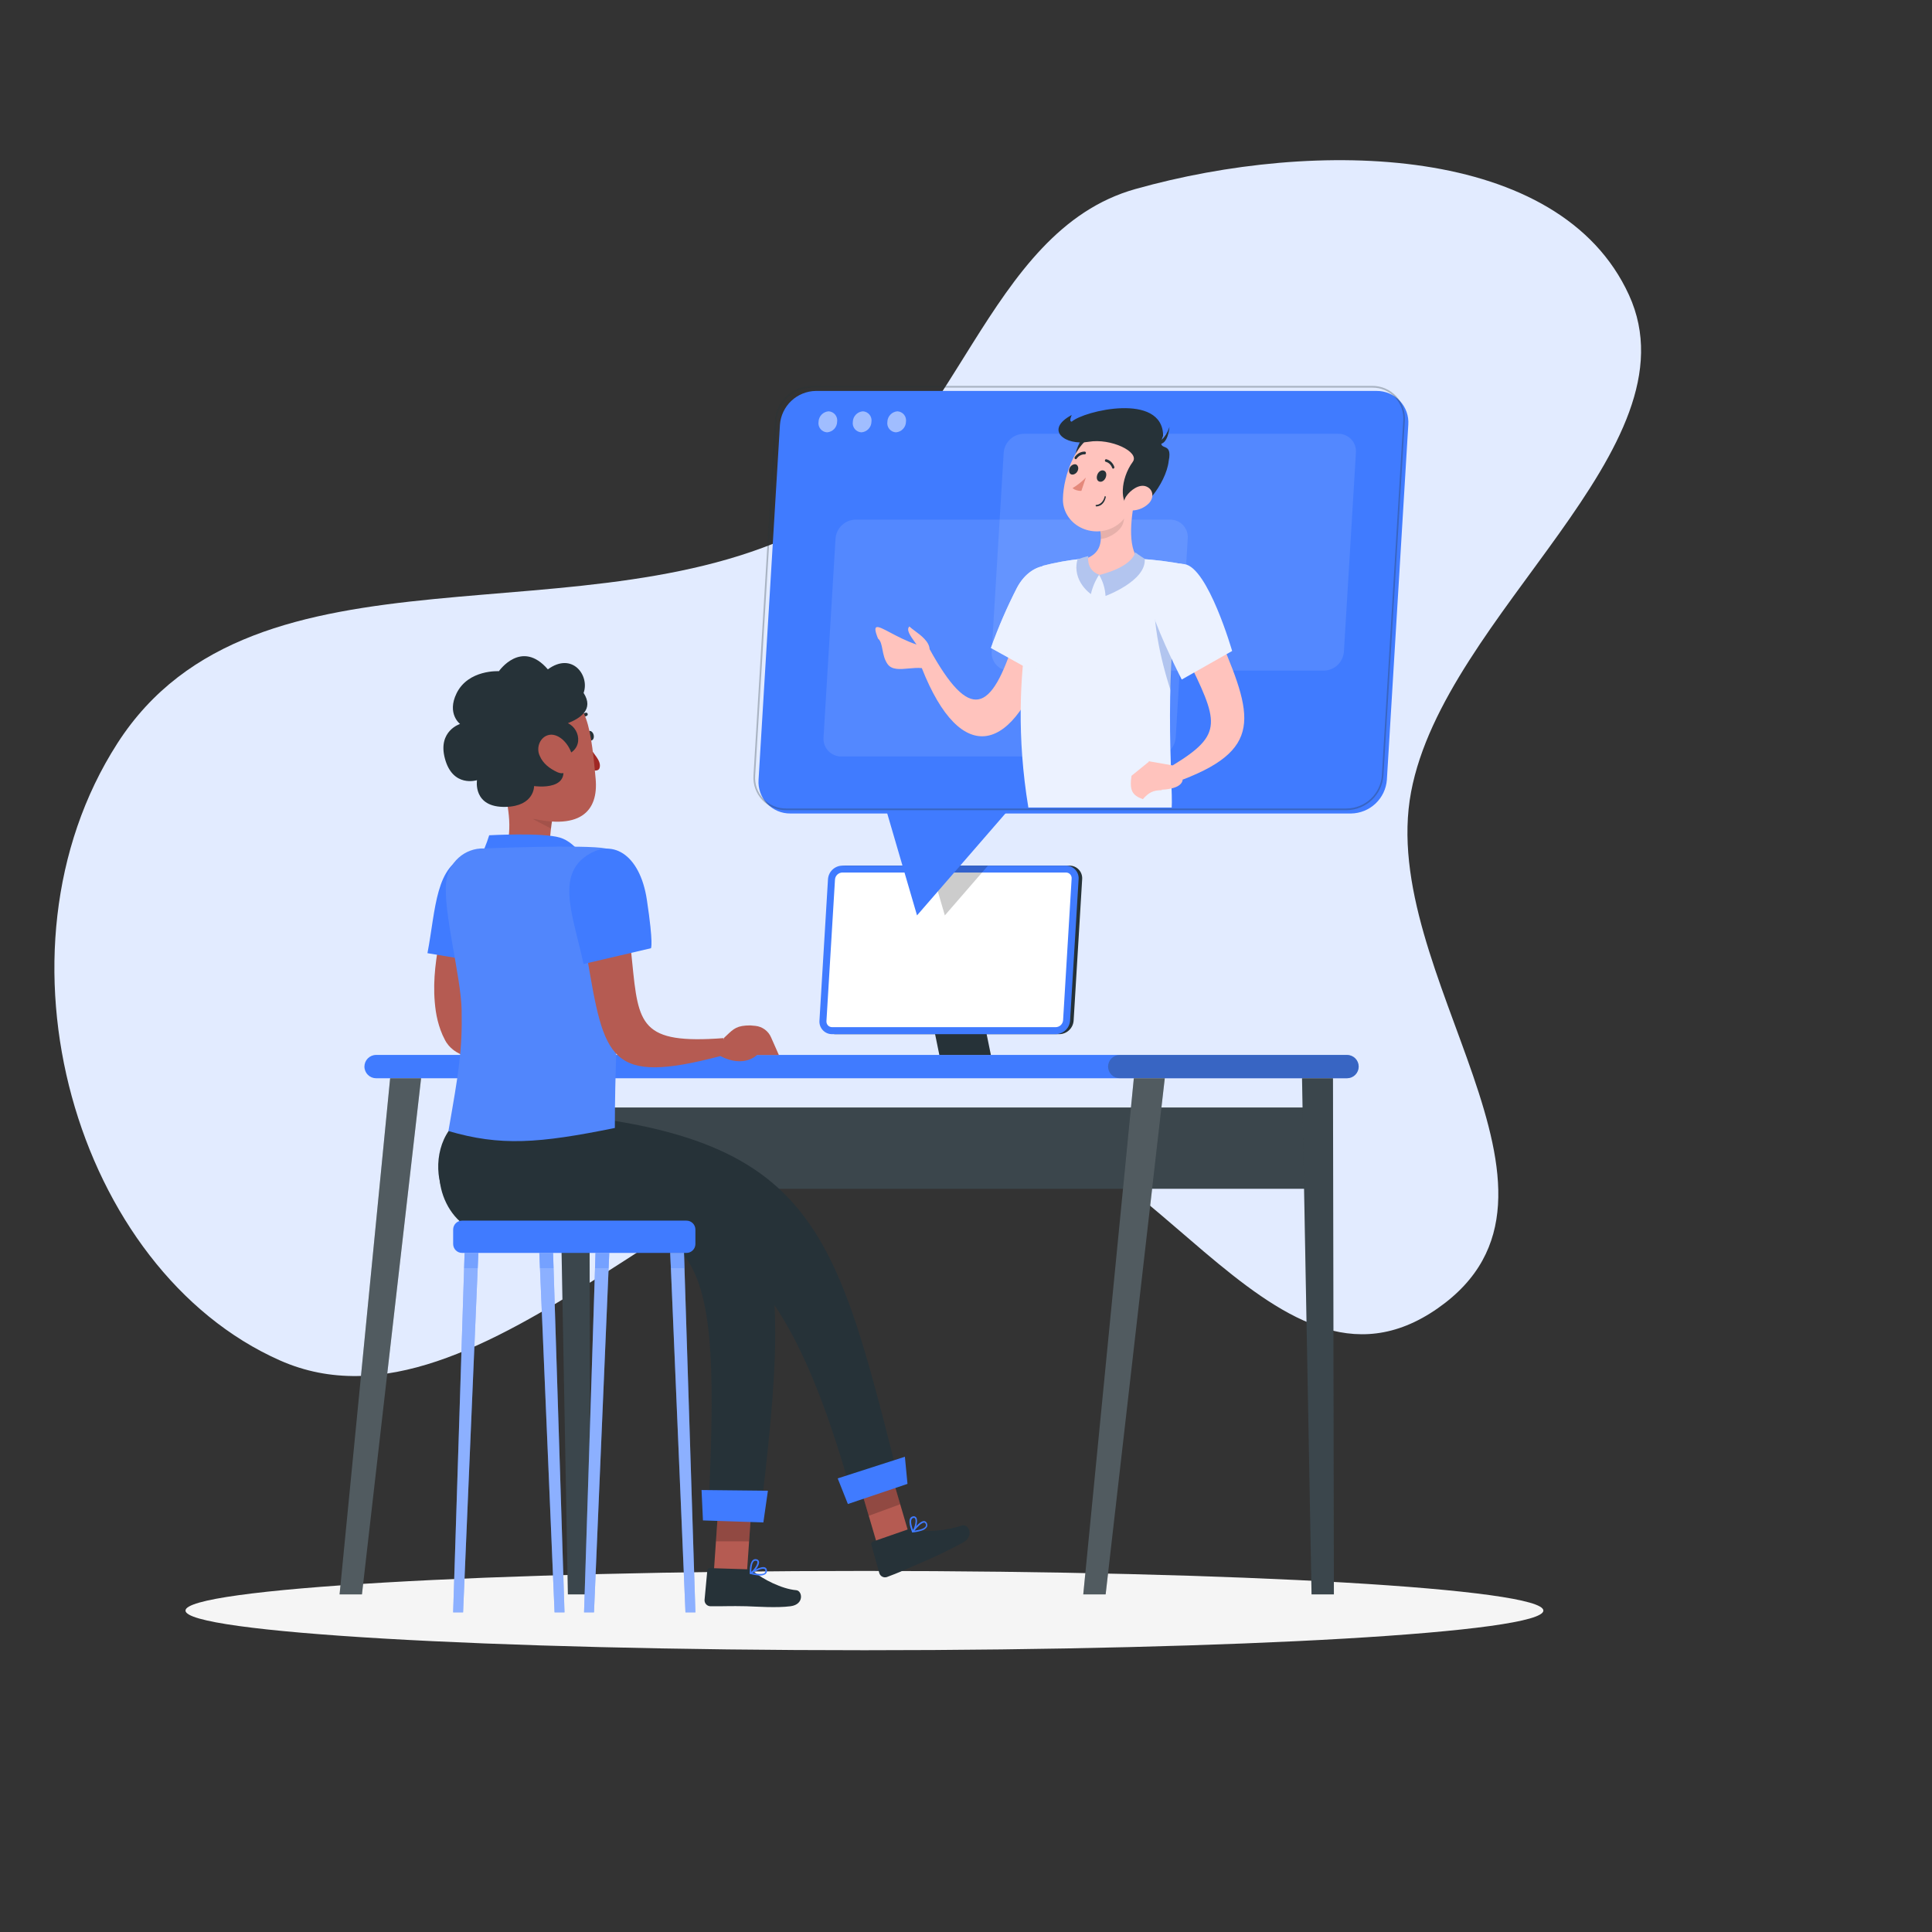 <svg width="400" height="400" viewBox="0 0 400 400" fill="none" xmlns="http://www.w3.org/2000/svg">
<rect x="0" y="0" width="400" height="400" fill="#333333" stroke="none"/>
<g clip-path="url(#clip0)">
<path fill-rule="evenodd" clip-rule="evenodd" d="M337.261 61.073C351.734 92.725 299.119 127.026 292.151 163.957C285.016 201.769 331.649 247.112 297.677 270.866C262.807 295.248 237.037 228.692 196.994 230.494C147.837 232.706 99.938 300.276 57.943 281.653C15.748 262.941 -3.529 197.244 24.296 153.911C52.86 109.429 122.186 133.914 169.276 108.272C198.275 92.481 203.969 47.876 235.075 39.136C272.611 28.59 322.95 29.776 337.261 61.073Z" fill="#E2EBFF"/>
<path d="M178.971 341.661C256.605 341.661 319.54 337.987 319.54 333.454C319.54 328.921 256.605 325.247 178.971 325.247C101.337 325.247 38.402 328.921 38.402 333.454C38.402 337.987 101.337 341.661 178.971 341.661Z" fill="#F5F5F5"/>
<path d="M278.89 223.241H77.864C77.225 223.239 76.612 222.984 76.159 222.531C75.707 222.079 75.452 221.466 75.45 220.826C75.452 220.187 75.707 219.574 76.159 219.121C76.612 218.669 77.225 218.414 77.864 218.412H278.89C279.53 218.414 280.143 218.669 280.595 219.121C281.048 219.574 281.303 220.187 281.305 220.826C281.303 221.466 281.048 222.079 280.595 222.531C280.143 222.984 279.53 223.239 278.89 223.241Z" fill="#407BFF"/>
<path opacity="0.3" d="M278.888 223.241H231.828C231.189 223.239 230.576 222.984 230.123 222.531C229.671 222.079 229.416 221.466 229.414 220.826C229.416 220.187 229.671 219.574 230.123 219.121C230.576 218.669 231.189 218.414 231.828 218.412H278.888C279.527 218.414 280.14 218.669 280.593 219.121C281.045 219.574 281.3 220.187 281.302 220.826C281.3 221.466 281.045 222.079 280.593 222.531C280.14 222.984 279.527 223.239 278.888 223.241Z" fill="#263238"/>
<path d="M273.787 229.295H119.183V246.122H273.787V229.295Z" fill="#263238"/>
<path opacity="0.1" d="M273.787 229.295H119.183V246.122H273.787V229.295Z" fill="white"/>
<path d="M271.543 330.105H276.169L275.98 223.241H269.571L271.543 330.105Z" fill="#263238"/>
<path opacity="0.1" d="M271.543 330.105H276.169L275.98 223.241H269.571L271.543 330.105Z" fill="white"/>
<path d="M228.911 330.105H224.278L234.747 223.241H241.156L228.911 330.105Z" fill="#263238"/>
<path opacity="0.2" d="M228.911 330.105H224.278L234.747 223.241H241.156L228.911 330.105Z" fill="white"/>
<path d="M117.575 330.105H122.201L122.012 223.241H115.604L117.575 330.105Z" fill="#263238"/>
<path opacity="0.1" d="M117.575 330.105H122.201L122.012 223.241H115.604L117.575 330.105Z" fill="white"/>
<path d="M74.939 330.105H70.307L80.775 223.241H87.184L74.939 330.105Z" fill="#263238"/>
<path opacity="0.2" d="M74.939 330.105H70.307L80.775 223.241H87.184L74.939 330.105Z" fill="white"/>
<path d="M205.152 218.411H194.48L190.21 197.546H200.882L205.152 218.411Z" fill="#263238"/>
<path d="M219.318 214.114H173.02C172.66 214.118 172.303 214.047 171.972 213.906C171.64 213.765 171.342 213.556 171.095 213.294C170.849 213.032 170.659 212.721 170.539 212.382C170.418 212.042 170.369 211.682 170.396 211.322L172.165 182.011C172.219 181.26 172.553 180.557 173.1 180.04C173.648 179.523 174.37 179.231 175.122 179.22H221.428C221.788 179.217 222.144 179.288 222.475 179.43C222.806 179.571 223.104 179.78 223.35 180.042C223.596 180.304 223.786 180.614 223.907 180.953C224.028 181.292 224.077 181.652 224.052 182.011L222.283 211.322C222.227 212.074 221.892 212.777 221.343 213.294C220.794 213.811 220.072 214.103 219.318 214.114Z" fill="#263238"/>
<path d="M218.582 214.114H172.284C171.924 214.118 171.567 214.047 171.235 213.906C170.904 213.765 170.606 213.556 170.359 213.294C170.112 213.032 169.923 212.721 169.802 212.382C169.682 212.042 169.633 211.682 169.659 211.322L171.428 182.011C171.483 181.26 171.816 180.557 172.364 180.04C172.912 179.523 173.633 179.231 174.386 179.22H220.691C221.051 179.217 221.408 179.288 221.738 179.43C222.069 179.571 222.367 179.78 222.614 180.042C222.86 180.304 223.05 180.614 223.171 180.953C223.291 181.292 223.341 181.652 223.316 182.011L221.547 211.322C221.491 212.074 221.155 212.777 220.607 213.294C220.058 213.811 219.335 214.103 218.582 214.114Z" fill="#407BFF"/>
<path d="M172.282 212.663C172.121 212.664 171.961 212.633 171.813 212.57C171.665 212.508 171.531 212.416 171.419 212.301C171.31 212.181 171.226 212.04 171.172 211.887C171.119 211.733 171.097 211.571 171.107 211.409L172.876 182.098C172.903 181.711 173.073 181.348 173.353 181.08C173.633 180.812 174.004 180.657 174.391 180.648H220.696C220.858 180.645 221.019 180.676 221.168 180.74C221.317 180.803 221.451 180.896 221.562 181.015C221.672 181.133 221.757 181.273 221.81 181.425C221.863 181.578 221.884 181.741 221.871 181.902L220.102 211.213C220.077 211.601 219.907 211.965 219.626 212.233C219.346 212.502 218.975 212.655 218.587 212.663H172.282Z" fill="white"/>
<path d="M121.506 152.41C121.605 152.959 121.996 153.361 122.395 153.317C122.793 153.273 123.026 152.791 122.927 152.242C122.828 151.693 122.437 151.291 122.046 151.335C121.656 151.378 121.416 151.875 121.506 152.41Z" fill="#263238"/>
<path d="M122.065 154.602C122.832 156.127 124.538 157.446 124.153 158.947C123.91 159.893 122.521 159.419 122.521 159.419L122.065 154.602Z" fill="#A02724"/>
<path d="M119.427 150.152C119.371 150.165 119.313 150.167 119.256 150.158C119.172 150.124 119.104 150.058 119.067 149.973C119.029 149.889 119.024 149.792 119.053 149.705C119.227 149.186 119.521 148.719 119.909 148.344C120.298 147.969 120.769 147.698 121.282 147.553C121.325 147.543 121.369 147.543 121.413 147.551C121.456 147.56 121.497 147.577 121.534 147.602C121.571 147.627 121.603 147.66 121.628 147.697C121.653 147.735 121.67 147.778 121.679 147.822C121.698 147.913 121.681 148.008 121.632 148.086C121.583 148.164 121.507 148.219 121.419 148.24C121.017 148.356 120.65 148.573 120.349 148.871C120.048 149.17 119.824 149.54 119.695 149.95C119.67 150.003 119.632 150.05 119.586 150.085C119.539 150.12 119.485 150.143 119.427 150.152Z" fill="#263238"/>
<path d="M104.215 162.958L108.565 166.293L114.62 168.55C114.295 169.233 113.98 172.259 113.923 173.014C113.712 174.681 113.502 175.914 117.207 176.936C117.6 177.03 117.958 177.235 118.239 177.527C118.519 177.818 118.709 178.185 118.787 178.582C118.932 179.568 118.33 180.757 114.909 181.344C111.594 181.839 108.208 181.262 105.244 179.698C103.794 178.973 103.794 178.103 104.403 176.631C106.23 172.448 105.346 167.112 104.215 162.958Z" fill="#B55B52"/>
<path d="M97.747 233.534C161.072 233.688 165.273 248.147 157.739 310.953H146.757C149.48 251.686 144.306 250.131 97.747 254.5C90.577 251.505 87.037 237.528 97.747 233.534Z" fill="#263238"/>
<path d="M101.098 229.541C167.481 232.718 171.891 250.325 185.596 304.418L175.793 307.413C161.363 257.495 145.623 245.957 99.063 250.325C89.39 254.409 85.85 231.084 101.098 229.541Z" fill="#263238"/>
<path d="M99.223 177.95C100.058 176.342 100.747 174.663 101.282 172.933C101.282 172.933 112.302 172.331 115.941 173.418C119.58 174.506 121.842 179.218 121.842 179.218L99.223 177.95Z" fill="#407BFF"/>
<path d="M103.836 186.15C103.567 186.962 103.27 187.956 102.987 188.869L102.168 191.697C101.661 193.582 101.168 195.474 100.783 197.359C100.374 199.202 100.062 201.065 99.848 202.941C99.625 204.664 99.571 206.406 99.689 208.139C99.731 208.873 99.843 209.601 100.022 210.314C100.066 210.459 100.102 210.619 100.153 210.757L100.298 211.148C100.263 211.078 100.225 211.01 100.182 210.945C100.108 210.839 100.028 210.738 99.942 210.641C99.849 210.528 99.742 210.429 99.623 210.343C99.478 210.242 99.457 210.256 99.486 210.293C99.698 210.445 99.927 210.574 100.167 210.677C100.493 210.822 100.892 210.967 101.291 211.105C102.11 211.38 103.016 211.634 103.952 211.88C107.693 212.823 111.774 213.555 115.755 214.403L115.624 219.427C113.498 219.711 111.359 219.888 109.215 219.957C107.04 220.036 104.862 219.999 102.69 219.848C101.54 219.771 100.395 219.631 99.261 219.427C98.666 219.319 98.05 219.195 97.398 219.014C96.647 218.821 95.918 218.551 95.223 218.209C94.708 217.961 94.221 217.658 93.773 217.303C93.455 217.05 93.161 216.769 92.895 216.462C92.729 216.266 92.574 216.06 92.431 215.846C92.359 215.723 92.279 215.6 92.214 215.476L92.12 215.302L91.62 214.28C91.467 213.939 91.344 213.606 91.213 213.265C90.756 211.996 90.426 210.684 90.228 209.35C89.502 204.311 90.075 199.816 90.829 195.445C91.235 193.27 91.714 191.095 92.279 189.029C92.569 187.977 92.874 186.926 93.2 185.889C93.526 184.853 93.874 183.852 94.295 182.714L103.836 186.15Z" fill="#B55B52"/>
<path d="M97.127 177.052C103.979 175.24 108.046 180.851 105.726 190.102C103.406 199.353 102.63 199.701 102.63 199.701L88.5 197.345C90.24 188.282 90.102 178.901 97.127 177.052Z" fill="#407BFF"/>
<path d="M119.261 212.395L118.195 212.301C115.165 212.301 114.643 213.127 112.78 214.86L112.055 218.673C116.948 221.175 119.573 218.427 119.58 218.427H124.111L122.516 214.802C122.238 214.147 121.789 213.578 121.217 213.155C120.644 212.731 119.969 212.469 119.261 212.395Z" fill="#B55B52"/>
<path opacity="0.1" d="M114.083 171.545L110.271 169.548H114.356L114.083 171.545Z" fill="black"/>
<path d="M101.962 154.749C103.547 161.771 104.116 165.963 108.289 168.97C120.246 172.362 123.914 167.843 123.324 161.273C122.152 148.22 121.132 144.254 113.746 142.673C112.099 142.331 110.393 142.409 108.784 142.901C107.175 143.392 105.717 144.28 104.542 145.484C103.368 146.687 102.516 148.167 102.065 149.787C101.614 151.406 101.579 153.113 101.962 154.749Z" fill="#B55B52"/>
<path d="M115.666 156.663C121.073 156.055 120.376 150.992 117.571 149.732C120.081 148.734 123.046 146.891 120.827 143.461C122.131 139.913 118.518 134.863 113.429 138.584C107.963 132.232 103.293 138.963 103.293 138.963C103.293 138.963 96.972 138.584 94.534 143.531C92.454 147.771 95.248 149.888 95.248 149.888C95.248 149.888 90.591 151.341 92.106 157.021C93.722 163.15 98.757 161.527 98.757 161.527C98.757 161.527 97.826 167.237 104.711 167.057C110.661 166.905 110.581 162.746 110.581 162.746C110.581 162.746 119.611 164.096 115.666 156.663Z" fill="#263238"/>
<path d="M111.748 156.493C112.426 158.097 113.79 159.119 115.385 159.868C117.44 160.808 118.903 158.644 118.466 156.493C118.072 154.565 116.259 152.141 114.127 152.103C111.961 152.174 110.868 154.658 111.748 156.493Z" fill="#B55B52"/>
<path d="M182.212 321.804L188.657 319.187L184.104 303.708L177.659 306.318L182.212 321.804Z" fill="#B55B52"/>
<path opacity="0.2" d="M179.87 313.829L186.381 311.436L184.104 303.708L177.659 306.318L179.87 313.829Z" fill="black"/>
<path d="M188.096 316.605L180.723 319.165C180.661 319.184 180.604 319.215 180.554 319.256C180.504 319.297 180.463 319.348 180.432 319.405C180.402 319.462 180.383 319.525 180.377 319.589C180.371 319.654 180.378 319.719 180.397 319.781L182.064 325.74C182.172 326.047 182.395 326.3 182.686 326.443C182.978 326.587 183.314 326.611 183.623 326.509C186.168 325.566 187.197 325.059 190.344 323.696C193.441 322.4 196.47 320.948 199.421 319.346C201.878 317.896 200.399 315.424 199.203 315.83C196.368 316.787 191.721 317.41 189.365 316.598C188.953 316.459 188.507 316.462 188.096 316.605Z" fill="#263238"/>
<path d="M175.545 311.392L187.885 307.223L187.348 301.604L173.436 306.085L175.545 311.392Z" fill="#407BFF"/>
<path d="M190.815 316.903C190.221 317.093 189.609 317.217 188.988 317.273C188.956 317.277 188.924 317.271 188.896 317.257C188.867 317.243 188.844 317.22 188.828 317.193C188.812 317.167 188.804 317.136 188.804 317.106C188.804 317.075 188.812 317.045 188.828 317.019C188.988 316.801 190.409 314.887 191.315 314.916C191.419 314.922 191.519 314.954 191.608 315.009C191.696 315.063 191.77 315.138 191.822 315.228C191.917 315.356 191.975 315.507 191.992 315.665C192.008 315.823 191.982 315.982 191.917 316.127C191.657 316.513 191.265 316.789 190.815 316.903ZM189.365 316.903C190.619 316.729 191.474 316.395 191.67 315.982C191.711 315.887 191.725 315.783 191.711 315.681C191.697 315.579 191.655 315.482 191.59 315.402C191.568 315.355 191.533 315.316 191.49 315.288C191.446 315.26 191.396 315.244 191.344 315.243C190.822 315.221 189.923 316.156 189.328 316.903H189.365Z" fill="#407BFF"/>
<path d="M189.021 317.266C188.995 317.274 188.968 317.274 188.942 317.266C188.915 317.262 188.89 317.251 188.868 317.234C188.847 317.218 188.83 317.196 188.818 317.172C188.818 317.092 187.985 315.258 188.42 314.388C188.476 314.277 188.556 314.18 188.656 314.104C188.755 314.029 188.87 313.977 188.992 313.953C189.126 313.908 189.27 313.91 189.402 313.959C189.534 314.008 189.645 314.1 189.717 314.221C190.116 314.888 189.616 316.592 189.101 317.208C189.081 317.235 189.053 317.255 189.021 317.266ZM189.021 314.294C188.96 314.315 188.903 314.348 188.854 314.392C188.806 314.435 188.766 314.488 188.739 314.547C188.478 315.062 188.797 316.164 189.036 316.78C189.435 316.099 189.725 314.83 189.464 314.395C189.413 314.315 189.326 314.221 189.094 314.272L189.021 314.294Z" fill="#407BFF"/>
<path d="M147.726 326.407L154.613 326.081L155.737 309.819L148.849 310.146L147.726 326.407Z" fill="#B55B52"/>
<path d="M154.771 324.906L146.97 324.66C146.905 324.655 146.84 324.663 146.778 324.683C146.717 324.703 146.66 324.736 146.61 324.778C146.561 324.82 146.521 324.872 146.492 324.93C146.463 324.988 146.445 325.052 146.441 325.116L145.868 331.272C145.862 331.435 145.889 331.598 145.946 331.751C146.004 331.904 146.091 332.044 146.203 332.164C146.315 332.283 146.449 332.379 146.598 332.446C146.747 332.513 146.908 332.55 147.071 332.555C149.79 332.591 151.088 332.475 154.517 332.555C156.627 332.62 160.781 332.932 163.674 332.555C166.567 332.178 166.124 329.343 164.863 329.234C161.883 328.995 157.888 326.936 155.982 325.334C155.639 325.057 155.212 324.906 154.771 324.906Z" fill="#263238"/>
<path d="M157.221 326.189C156.598 326.153 155.981 326.051 155.379 325.884C155.349 325.878 155.321 325.862 155.299 325.839C155.277 325.816 155.263 325.787 155.257 325.756C155.252 325.725 155.256 325.693 155.268 325.665C155.281 325.636 155.302 325.611 155.329 325.594C155.553 325.442 157.561 324.145 158.402 324.522C158.498 324.563 158.581 324.628 158.644 324.711C158.708 324.793 158.749 324.89 158.765 324.993C158.807 325.145 158.808 325.306 158.767 325.459C158.726 325.612 158.645 325.751 158.533 325.863C158.153 326.135 157.684 326.252 157.221 326.189ZM155.829 325.66C157.061 325.95 158.004 325.942 158.315 325.66C158.387 325.583 158.437 325.489 158.46 325.387C158.482 325.286 158.478 325.179 158.446 325.08C158.439 325.029 158.42 324.982 158.389 324.941C158.359 324.9 158.318 324.868 158.272 324.848C157.793 324.63 156.619 325.174 155.771 325.66H155.829Z" fill="#407BFF"/>
<path d="M155.389 325.893C155.363 325.9 155.336 325.9 155.309 325.893C155.286 325.878 155.267 325.858 155.253 325.834C155.239 325.81 155.231 325.783 155.23 325.755C155.23 325.676 155.135 323.675 155.853 323.022C155.947 322.93 156.063 322.863 156.19 322.828C156.316 322.792 156.45 322.789 156.578 322.819C156.717 322.827 156.849 322.881 156.953 322.973C157.057 323.065 157.127 323.19 157.151 323.327C157.281 324.088 156.201 325.502 155.498 325.893C155.463 325.907 155.424 325.907 155.389 325.893ZM156.426 323.131C156.361 323.127 156.296 323.136 156.234 323.158C156.173 323.181 156.117 323.216 156.071 323.261C155.643 323.646 155.549 324.791 155.549 325.436C156.165 324.943 156.89 323.863 156.803 323.363C156.803 323.269 156.73 323.16 156.498 323.124L156.426 323.131Z" fill="#407BFF"/>
<path opacity="0.2" d="M148.847 310.146L155.742 309.819L155.089 319.121L148.224 319.114L148.847 310.146Z" fill="black"/>
<path d="M125.423 175.663C121.191 174.811 100.158 175.663 100.158 175.663C98.25 175.609 96.392 176.294 94.951 177.581C93.51 178.869 92.591 180.666 92.376 182.617C91.708 188.675 95.446 202.21 95.577 209.113C95.737 217.591 94.951 222.099 92.841 234.17C103.603 237.319 111.487 236.753 127.299 233.535C127.299 210.58 129.449 192.201 128.571 183.088C128.259 179.883 129.656 176.507 125.423 175.663Z" fill="#5186FC"/>
<path fill-rule="evenodd" clip-rule="evenodd" d="M130.881 199.149C132.188 212.171 132.595 216.228 149.841 214.928V215.3L149.924 214.86C150.119 214.679 150.299 214.508 150.469 214.346C151.923 212.964 152.619 212.301 155.333 212.301L156.398 212.395C157.107 212.468 157.783 212.73 158.356 213.153C158.928 213.577 159.377 214.146 159.654 214.802L161.256 218.427H156.717C156.717 218.427 154.093 221.175 149.199 218.674L149.206 218.636C126.055 224.719 125.14 219.323 121.54 198.088C121.058 195.246 120.528 192.119 119.89 188.699L129.238 186.339C130.097 191.333 130.523 195.578 130.881 199.149Z" fill="#B55B52"/>
<path d="M120.954 177.518C126.588 173.187 132.497 176.817 133.924 186.273C135.351 195.729 134.769 196.321 134.769 196.321L120.815 199.588C118.911 190.504 115.193 181.926 120.954 177.518Z" fill="#407BFF"/>
<path d="M95.669 259.403H142.127C143.148 259.403 143.976 258.576 143.976 257.555V254.568C143.976 253.547 143.148 252.719 142.127 252.719H95.669C94.648 252.719 93.821 253.547 93.821 254.568V257.555C93.821 258.576 94.648 259.403 95.669 259.403Z" fill="#407BFF"/>
<path d="M95.878 333.824H93.819L96.19 259.396H99.039L95.878 333.824Z" fill="#407BFF"/>
<path opacity="0.4" d="M95.878 333.824H93.819L96.19 259.396H99.039L95.878 333.824Z" fill="white"/>
<path d="M114.815 333.824H116.874L114.51 259.396H111.661L114.815 333.824Z" fill="#407BFF"/>
<path opacity="0.4" d="M114.815 333.824H116.874L114.51 259.396H111.661L114.815 333.824Z" fill="white"/>
<path d="M122.982 333.824H120.923L123.294 259.396H126.143L122.982 333.824Z" fill="#407BFF"/>
<path opacity="0.4" d="M122.982 333.824H120.923L123.294 259.396H126.143L122.982 333.824Z" fill="white"/>
<path d="M141.918 333.824H143.977L141.614 259.396H138.765L141.918 333.824Z" fill="#407BFF"/>
<path opacity="0.4" d="M141.918 333.824H143.977L141.614 259.396H138.765L141.918 333.824Z" fill="white"/>
<path opacity="0.3" d="M96.193 259.397H99.043L98.905 262.558H96.092L96.193 259.397Z" fill="#407BFF"/>
<path opacity="0.3" d="M114.605 262.557H111.792L111.661 259.396H114.503L114.605 262.557Z" fill="#407BFF"/>
<path opacity="0.3" d="M126.135 259.396L126.004 262.557H123.191L123.293 259.396H126.135Z" fill="#407BFF"/>
<path opacity="0.3" d="M141.715 262.557H138.895L138.765 259.396H141.614L141.715 262.557Z" fill="#407BFF"/>
<path d="M145.538 314.787L158.046 315.209L158.988 308.636L145.247 308.494L145.538 314.787Z" fill="#407BFF"/>
<path opacity="0.2" d="M192.612 179.22L195.621 189.522L204.553 179.22H192.612Z" fill="black"/>
<path d="M179.153 152.887L189.861 189.521L221.631 152.887H179.153Z" fill="#407BFF"/>
<path d="M279.749 168.425H163.627C162.725 168.434 161.83 168.256 161 167.902C160.17 167.548 159.423 167.026 158.805 166.369C158.187 165.711 157.712 164.933 157.41 164.082C157.108 163.232 156.986 162.328 157.051 161.429L161.481 87.936C161.62 86.053 162.46 84.29 163.834 82.996C165.208 81.701 167.017 80.967 168.905 80.94H284.998C285.9 80.93 286.795 81.108 287.625 81.462C288.455 81.816 289.202 82.338 289.82 82.996C290.438 83.653 290.913 84.432 291.215 85.282C291.517 86.132 291.639 87.036 291.574 87.936L287.137 161.457C286.993 163.33 286.156 165.081 284.79 166.369C283.424 167.658 281.626 168.391 279.749 168.425V168.425Z" fill="#407BFF"/>
<path opacity="0.1" d="M274.082 138.852H209.006C208.5 138.857 207.999 138.757 207.533 138.559C207.067 138.361 206.648 138.068 206.301 137.7C205.955 137.331 205.688 136.895 205.518 136.418C205.349 135.941 205.28 135.434 205.316 134.93L207.803 93.736C207.881 92.68 208.351 91.692 209.121 90.966C209.891 90.24 210.906 89.829 211.964 89.813H277.039C277.547 89.802 278.051 89.898 278.519 90.095C278.988 90.291 279.409 90.584 279.757 90.954C280.105 91.323 280.371 91.762 280.539 92.241C280.706 92.721 280.771 93.23 280.73 93.736L278.243 134.93C278.165 135.985 277.695 136.973 276.924 137.699C276.154 138.425 275.14 138.837 274.082 138.852V138.852Z" fill="white"/>
<path opacity="0.1" d="M239.268 156.621H174.185C173.68 156.626 173.179 156.525 172.715 156.326C172.25 156.128 171.831 155.835 171.485 155.466C171.139 155.098 170.873 154.662 170.704 154.186C170.535 153.709 170.466 153.203 170.502 152.699L172.989 111.505C173.067 110.451 173.536 109.463 174.305 108.738C175.074 108.012 176.086 107.6 177.143 107.583H242.226C242.733 107.573 243.236 107.67 243.704 107.866C244.171 108.063 244.592 108.356 244.939 108.726C245.286 109.095 245.552 109.534 245.719 110.012C245.886 110.491 245.951 111 245.909 111.505L243.422 152.699C243.345 153.753 242.875 154.741 242.106 155.466C241.338 156.192 240.325 156.604 239.268 156.621V156.621Z" fill="white"/>
<path opacity="0.5" d="M173.32 87.334C173.307 87.891 173.086 88.422 172.701 88.825C172.316 89.227 171.795 89.471 171.239 89.509C170.975 89.496 170.717 89.428 170.481 89.308C170.245 89.189 170.037 89.021 169.87 88.816C169.703 88.611 169.581 88.373 169.512 88.118C169.443 87.862 169.429 87.595 169.47 87.334C169.486 86.778 169.708 86.249 170.093 85.847C170.477 85.445 170.996 85.2 171.551 85.159C171.815 85.172 172.073 85.241 172.309 85.36C172.545 85.48 172.753 85.647 172.92 85.853C173.087 86.058 173.209 86.296 173.277 86.551C173.346 86.806 173.361 87.073 173.32 87.334V87.334Z" fill="white"/>
<path opacity="0.5" d="M180.426 87.334C180.411 87.89 180.19 88.421 179.805 88.823C179.42 89.225 178.9 89.47 178.345 89.509C178.08 89.497 177.821 89.429 177.584 89.31C177.348 89.191 177.139 89.024 176.971 88.818C176.803 88.613 176.681 88.375 176.612 88.119C176.542 87.863 176.528 87.596 176.569 87.334C176.585 86.778 176.807 86.249 177.191 85.847C177.575 85.445 178.095 85.2 178.649 85.159C178.914 85.172 179.172 85.241 179.408 85.36C179.645 85.48 179.853 85.647 180.021 85.852C180.188 86.057 180.311 86.295 180.38 86.55C180.45 86.805 180.465 87.073 180.426 87.334V87.334Z" fill="white"/>
<path opacity="0.5" d="M187.571 87.334C187.558 87.891 187.337 88.422 186.952 88.825C186.567 89.227 186.046 89.471 185.49 89.509C185.226 89.496 184.968 89.428 184.732 89.308C184.496 89.189 184.288 89.021 184.121 88.816C183.954 88.611 183.832 88.373 183.763 88.118C183.694 87.862 183.68 87.595 183.721 87.334C183.737 86.778 183.959 86.249 184.344 85.847C184.728 85.445 185.247 85.2 185.802 85.159C186.066 85.172 186.324 85.241 186.56 85.36C186.796 85.48 187.004 85.647 187.171 85.853C187.338 86.058 187.46 86.296 187.528 86.551C187.597 86.806 187.612 87.073 187.571 87.334Z" fill="white"/>
<path opacity="0.3" d="M278.85 167.743H162.757C161.83 167.75 160.912 167.565 160.06 167.201C159.208 166.836 158.441 166.299 157.806 165.624C157.171 164.948 156.683 164.149 156.373 163.276C156.062 162.403 155.935 161.475 156 160.551L160.437 87.058C160.576 85.129 161.434 83.322 162.841 81.995C164.248 80.667 166.101 79.915 168.035 79.888H284.099C285.026 79.881 285.944 80.065 286.796 80.43C287.648 80.794 288.415 81.331 289.05 82.007C289.684 82.682 290.172 83.481 290.483 84.354C290.794 85.228 290.921 86.155 290.856 87.08L286.426 160.572C286.285 162.497 285.43 164.3 284.028 165.627C282.627 166.953 280.78 167.708 278.85 167.743V167.743ZM168.035 80.258C166.19 80.28 164.422 80.995 163.079 82.259C161.736 83.524 160.917 85.247 160.785 87.087L156.348 160.58C156.284 161.455 156.402 162.334 156.695 163.162C156.988 163.99 157.45 164.747 158.051 165.387C158.652 166.027 159.379 166.535 160.187 166.879C160.994 167.224 161.865 167.397 162.742 167.387H278.85C280.694 167.363 282.462 166.648 283.804 165.384C285.147 164.119 285.966 162.397 286.1 160.558L290.53 87.065C290.592 86.187 290.471 85.306 290.175 84.477C289.879 83.648 289.414 82.889 288.809 82.249C288.205 81.609 287.474 81.102 286.663 80.759C285.852 80.416 284.979 80.245 284.099 80.258H168.035Z" fill="#263238"/>
<path fill-rule="evenodd" clip-rule="evenodd" d="M189.404 130.61C188.949 130.272 188.545 129.973 188.284 129.711C187.542 130.351 188.53 131.727 189.388 132.923C189.517 133.103 189.643 133.278 189.76 133.446C187.623 132.722 185.754 131.732 184.315 130.97C181.652 129.561 180.462 128.931 181.783 132.204C182.353 132.665 182.519 133.526 182.708 134.503C182.897 135.481 183.109 136.574 183.768 137.499C184.643 138.725 186.338 138.569 188.133 138.403C189.045 138.319 189.983 138.232 190.853 138.323C198.992 158.943 210.01 156.311 216.963 134.747L210.103 132.204C205.225 147.749 200.807 149.496 192.474 134.413C192.372 132.808 190.683 131.557 189.404 130.61Z" fill="#FFC3BD"/>
<path opacity="0.7" d="M215.881 117.143C215.881 117.143 209.146 132.927 213.999 162.317H242.048C242.394 158.024 240.414 137.094 245.274 116.875C242.186 116.276 239.062 115.88 235.922 115.691C231.952 115.465 227.972 115.465 224.002 115.691C221.262 115.968 218.547 116.454 215.881 117.143Z" fill="#ECF2FF"/>
<path d="M225.786 89.329C223.049 90.24 220.86 97.34 224.053 99.219C227.246 101.098 230.987 87.598 225.786 89.329Z" fill="#263238"/>
<path d="M215.873 117.143C215.873 117.143 208.057 137.798 212.91 167.188H242.588C242.935 162.894 240.406 137.094 245.266 116.875C242.178 116.276 239.054 115.88 235.914 115.691C231.944 115.465 227.964 115.465 223.994 115.691C221.254 115.968 218.539 116.454 215.873 117.143Z" fill="#ECF2FF"/>
<path opacity="0.7" d="M221.887 120.786C223.482 125.437 214.11 139.116 214.11 139.116L205.16 134.15C206.685 129.882 208.487 125.718 210.555 121.683C213.689 115.771 220.138 115.68 221.887 120.786Z" fill="#ECF2FF"/>
<path d="M235.128 102.546C234.247 106.357 233.253 113.346 235.832 115.905C235.832 115.905 234.719 119.062 227.615 119.062C219.807 119.062 223.958 115.905 223.958 115.905C228.257 114.893 228.257 111.736 227.615 108.775L235.128 102.546Z" fill="#FFC3BD"/>
<path opacity="0.1" d="M232.747 106.083L227.816 109.397C227.917 110.116 227.955 110.843 227.927 111.568C229.637 111.486 232.174 109.886 232.571 108.178C232.762 107.497 232.822 106.786 232.747 106.083V106.083Z" fill="black"/>
<path d="M236.596 97.962C234.94 102.75 234.237 107.012 230.895 108.975C229.817 109.622 228.57 109.981 227.29 110.014C226.009 110.047 224.742 109.753 223.628 109.162C222.513 108.572 221.593 107.708 220.966 106.665C220.34 105.622 220.03 104.438 220.072 103.243C220.138 98.639 222.835 90.184 228.514 89.295C229.738 89.075 231.002 89.158 232.181 89.537C233.359 89.916 234.411 90.578 235.229 91.456C236.048 92.333 236.605 93.396 236.845 94.538C237.085 95.68 236.999 96.861 236.596 97.962Z" fill="#FFC3BD"/>
<path d="M240.815 90.211C239.228 94.086 242.921 90.85 241.966 95.448C241.434 100.209 236.06 106.868 233.935 104.964C231.871 104.312 231.892 99.224 234.524 95.626C236.041 93.561 229.952 90.67 225.398 91.467C220.463 92.332 216.144 88.982 221.901 85.914C221.901 85.914 221.207 87.295 221.901 87.295C224.352 85.07 240.707 81.133 240.815 90.211Z" fill="#263238"/>
<path d="M239.373 91.768C239.29 91.768 241.139 91.356 242.123 88.389C242.123 88.436 241.8 92.808 239.373 91.768Z" fill="#263238"/>
<path d="M237.797 104.274C236.868 105.166 235.629 105.673 234.334 105.691C232.624 105.691 232.257 104.089 233.178 102.747C233.995 101.541 235.865 100.09 237.374 100.74C238.884 101.391 238.932 103.171 237.797 104.274Z" fill="#FFC3BD"/>
<path d="M228.972 98.73C228.779 99.372 228.228 99.837 227.689 99.726C227.151 99.615 226.959 99.029 227.151 98.387C227.343 97.745 227.895 97.281 228.433 97.402C228.972 97.524 229.164 98.088 228.972 98.73Z" fill="#263238"/>
<path d="M223.238 96.843C223.287 97.395 222.92 98.005 222.353 98.2C221.786 98.396 221.386 98.087 221.337 97.534C221.288 96.982 221.643 96.379 222.222 96.177C222.802 95.974 223.152 96.31 223.238 96.843Z" fill="#263238"/>
<path d="M224.813 98.878C224.028 99.694 223.1 100.43 222.052 101.069C222.282 101.256 222.566 101.404 222.884 101.502C223.201 101.601 223.544 101.647 223.888 101.638L224.813 98.878Z" fill="#E4897B"/>
<path d="M227.664 104.701C227.451 104.792 227.222 104.843 226.981 104.853C226.954 104.853 226.925 104.837 226.898 104.81C226.872 104.782 226.851 104.744 226.839 104.705C226.829 104.665 226.83 104.626 226.841 104.597C226.853 104.568 226.874 104.551 226.9 104.549C227.338 104.526 227.728 104.354 228.043 104.048C228.358 103.741 228.589 103.307 228.719 102.778C228.725 102.743 228.741 102.718 228.765 102.708C228.789 102.697 228.819 102.703 228.848 102.723C228.876 102.744 228.902 102.778 228.919 102.817C228.935 102.856 228.942 102.898 228.938 102.933C228.748 103.81 228.295 104.438 227.664 104.701V104.701Z" fill="#263238"/>
<path d="M230.482 97.04C230.436 97.041 230.39 97.026 230.351 96.997C230.312 96.968 230.281 96.926 230.263 96.877C230.151 96.564 229.975 96.287 229.749 96.068C229.522 95.85 229.254 95.697 228.965 95.622C228.933 95.617 228.903 95.605 228.875 95.587C228.848 95.569 228.824 95.544 228.805 95.515C228.786 95.486 228.772 95.453 228.764 95.418C228.756 95.383 228.755 95.346 228.76 95.31C228.77 95.238 228.804 95.174 228.855 95.13C228.906 95.087 228.97 95.067 229.033 95.076C229.401 95.162 229.746 95.349 230.036 95.62C230.327 95.892 230.555 96.24 230.701 96.635C230.714 96.668 230.722 96.703 230.723 96.739C230.724 96.775 230.719 96.811 230.707 96.845C230.696 96.878 230.678 96.909 230.656 96.934C230.634 96.96 230.607 96.98 230.578 96.994C230.549 97.017 230.517 97.033 230.482 97.04Z" fill="#263238"/>
<path d="M222.717 95.073C222.66 95.073 222.605 95.05 222.561 95.008C222.511 94.96 222.479 94.89 222.472 94.815C222.465 94.74 222.485 94.665 222.526 94.605C222.775 94.252 223.092 93.968 223.452 93.777C223.812 93.585 224.206 93.491 224.603 93.501C224.636 93.504 224.667 93.514 224.696 93.531C224.725 93.548 224.751 93.572 224.772 93.6C224.793 93.629 224.809 93.662 224.819 93.697C224.829 93.733 224.832 93.77 224.829 93.807C224.827 93.845 224.819 93.881 224.804 93.915C224.79 93.949 224.769 93.978 224.744 94.003C224.719 94.027 224.69 94.045 224.658 94.056C224.627 94.066 224.593 94.07 224.561 94.065C224.243 94.061 223.929 94.141 223.642 94.297C223.356 94.454 223.104 94.683 222.908 94.968C222.885 95.001 222.856 95.028 222.823 95.046C222.79 95.064 222.754 95.073 222.717 95.073V95.073Z" fill="#263238"/>
<path d="M221.887 120.786C223.482 125.437 214.11 139.116 214.11 139.116L205.16 134.15C206.685 129.882 208.487 125.718 210.555 121.683C213.689 115.771 220.138 115.68 221.887 120.786Z" fill="#ECF2FF"/>
<path opacity="0.31" d="M239.154 122.443C238.544 125.774 239.355 133.735 242.365 142.953C242.601 135.056 243.568 127.194 245.257 119.458V119.415C243.324 119.232 239.741 119.316 239.154 122.443Z" fill="#3362CC"/>
<path d="M227.576 119.053C228.354 120.362 228.804 121.852 228.886 123.387C228.886 123.387 237.403 120.266 237 115.691C237 115.691 235.792 114.946 235.028 114.343C235.028 114.343 234.741 117.223 227.576 119.053Z" fill="#B3C5EF"/>
<path d="M227.574 118.973C226.767 120.201 226.186 121.562 225.858 122.994C225.858 122.994 221.884 120.309 223.08 115.832C223.808 115.539 224.558 115.303 225.324 115.129C225.324 115.129 224.803 118.025 227.574 118.973Z" fill="#B3C5EF"/>
<path fill-rule="evenodd" clip-rule="evenodd" d="M248.52 122.657L241.462 127.26C242.962 130.475 244.325 133.256 245.515 135.685C252.283 149.496 253.486 151.952 242.783 158.471L238.008 157.634L237.993 157.598L237.96 157.626L237.805 157.598L237.854 157.711L234.265 160.618C233.834 163.572 234.346 164.644 236.613 165.463C237.883 164.044 238.736 163.617 240.557 163.602L240.512 163.496C241.115 163.482 244.734 163.318 244.878 161.347L244.914 161.396C262.279 154.722 259.134 147.41 251.419 129.475C250.508 127.356 249.532 125.089 248.52 122.657Z" fill="#FFC3BD"/>
<path d="M245.244 116.799C250.115 117.509 255.103 134.78 255.103 134.78L244.667 140.689C244.667 140.689 240.43 132.479 238.405 126.386C236.283 120.001 240.033 116.017 245.244 116.799Z" fill="#ECF2FF"/>
</g>
<defs>
<clipPath id="clip0">
<rect width="400" height="400" fill="white"/>
</clipPath>
</defs>
</svg>
